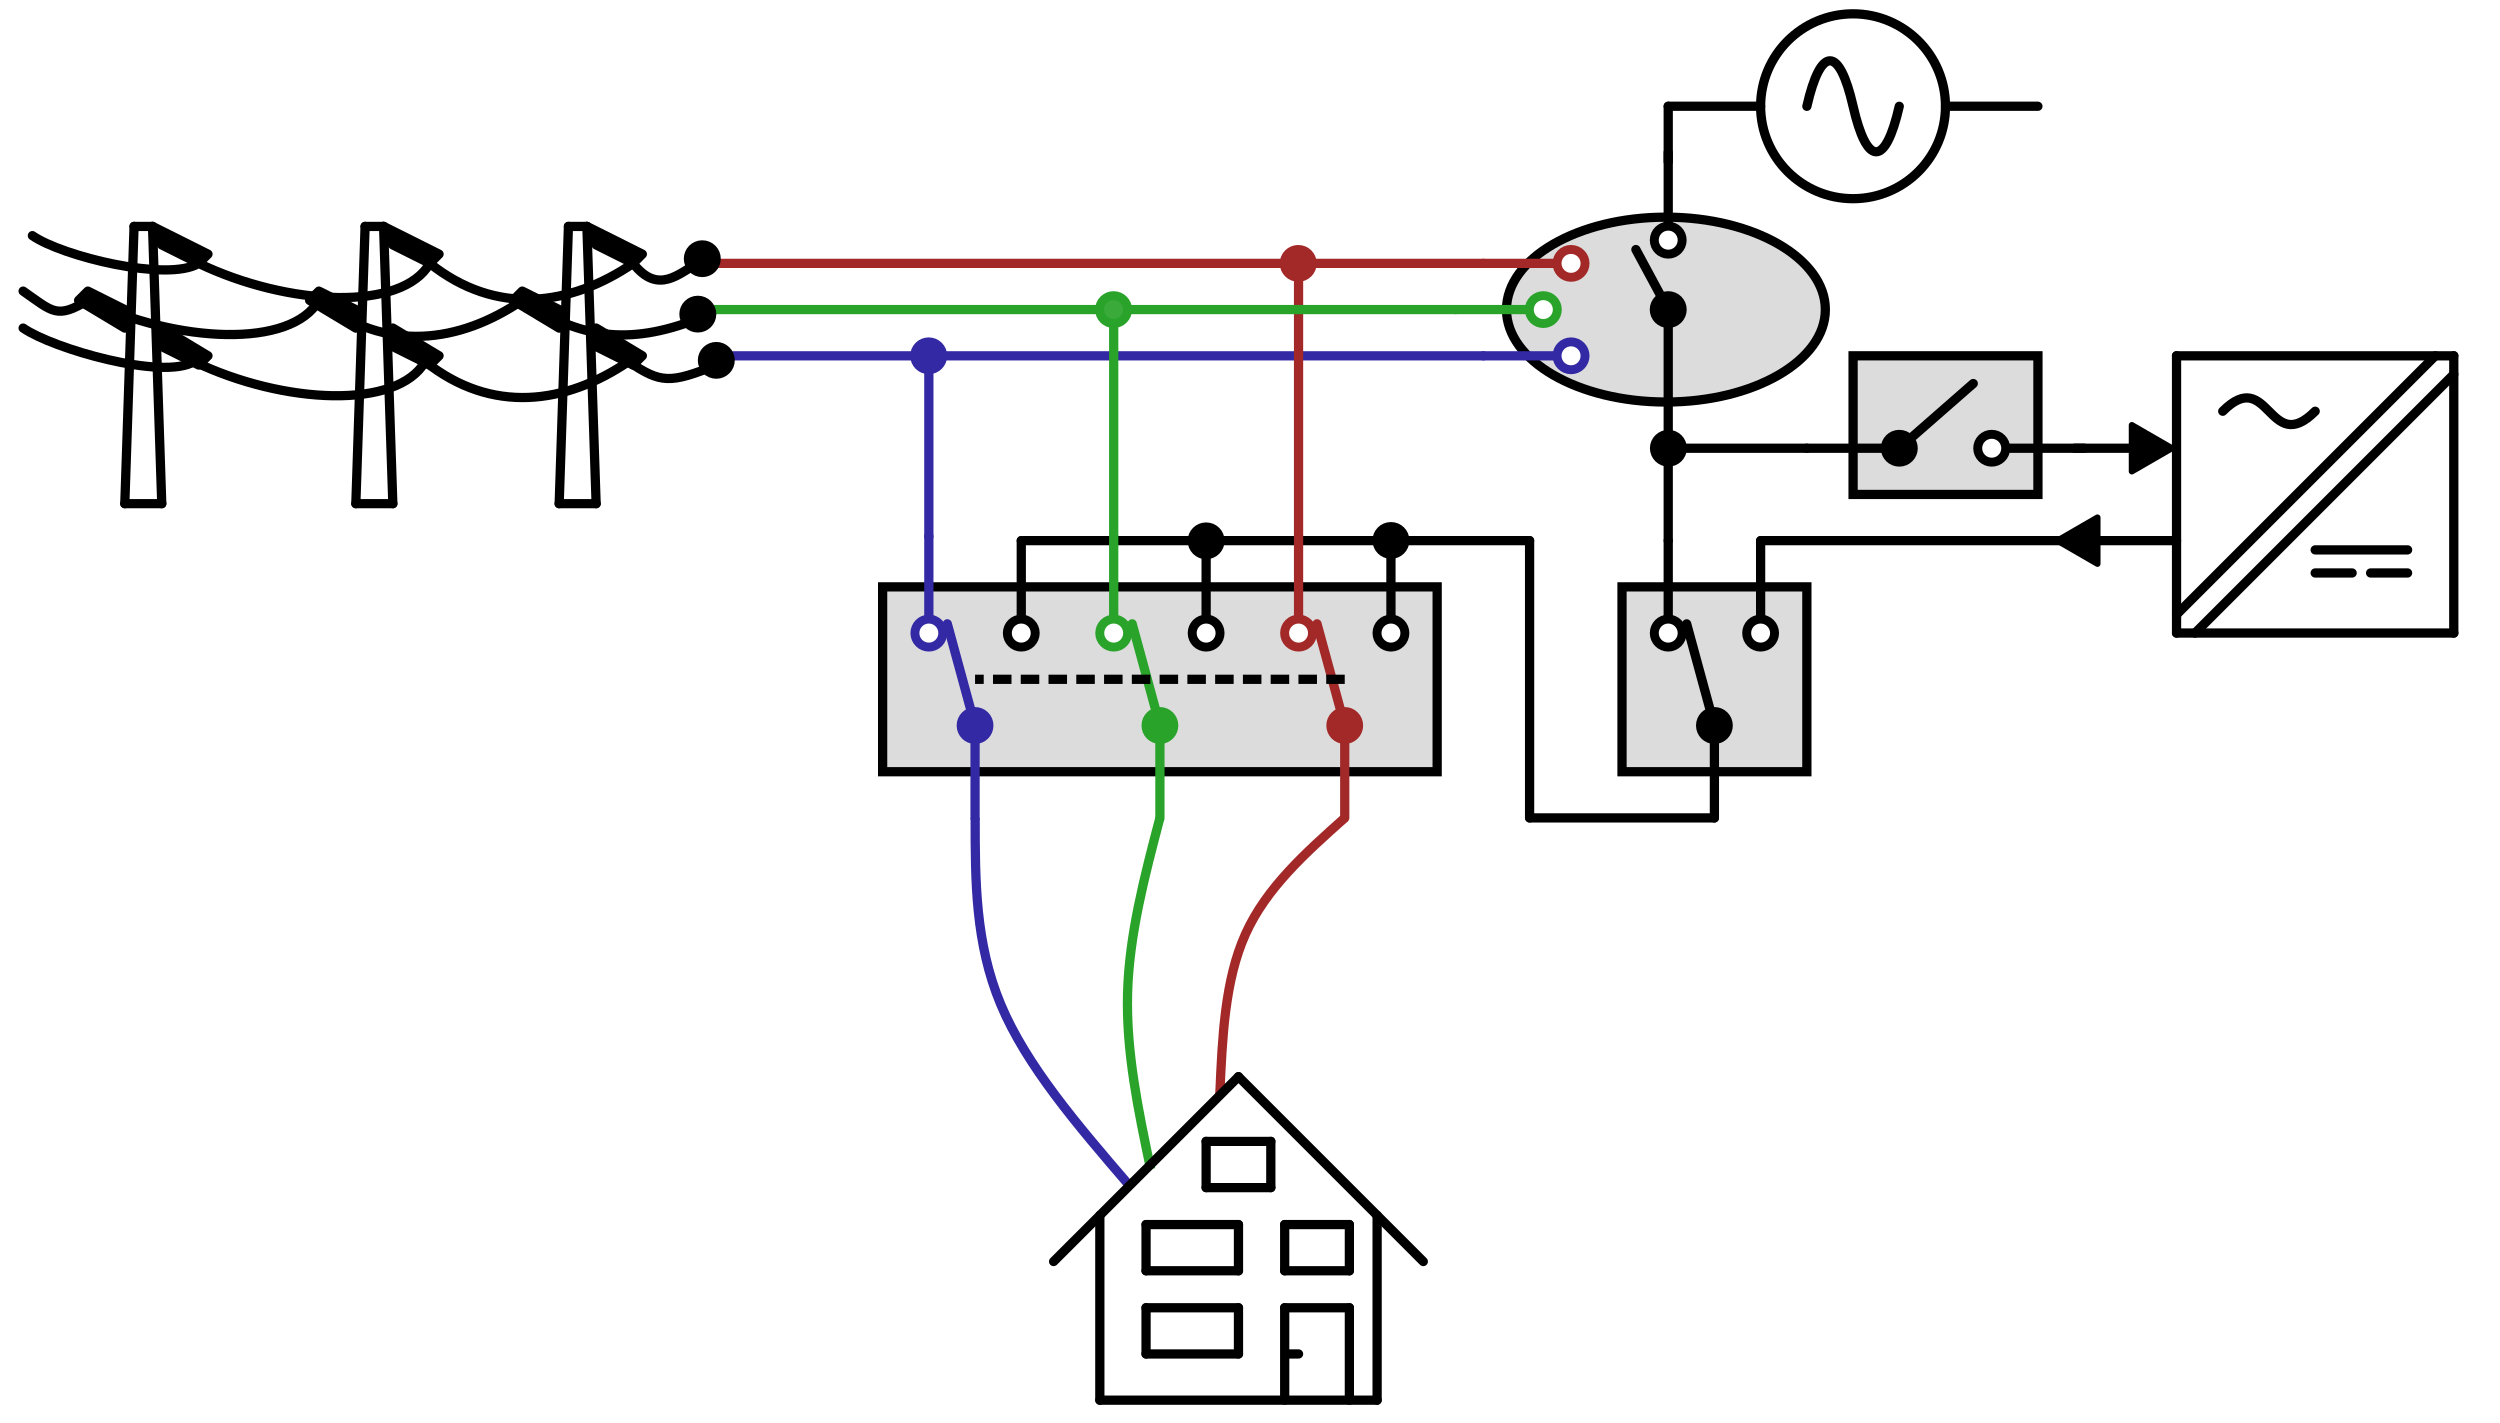 <?xml version="1.0" encoding="UTF-8" standalone="no"?>
<!-- Created with Inkscape (http://www.inkscape.org/) -->

<svg
   width="71.57mm"
   height="40.746mm"
   viewBox="0 0 71.57 40.746"
   version="1.1"
   id="svg14316"
   inkscape:version="1.2.2 (b0a8486541, 2022-12-01)"
   sodipodi:docname="reserve-power1.svg"
   inkscape:export-filename="../2023-05/reserve-power.png"
   inkscape:export-xdpi="192"
   inkscape:export-ydpi="192"
   xmlns:inkscape="http://www.inkscape.org/namespaces/inkscape"
   xmlns:sodipodi="http://sodipodi.sourceforge.net/DTD/sodipodi-0.dtd"
   xmlns="http://www.w3.org/2000/svg"
   xmlns:svg="http://www.w3.org/2000/svg"
   xmlns:rdf="http://www.w3.org/1999/02/22-rdf-syntax-ns#"
   xmlns:cc="http://creativecommons.org/ns#"
   xmlns:dc="http://purl.org/dc/elements/1.1/">
  <title
     id="title33380">Reserve power switching</title>
  <sodipodi:namedview
     id="namedview14318"
     pagecolor="#ffffff"
     bordercolor="#000000"
     borderopacity="0.25"
     inkscape:showpageshadow="2"
     inkscape:pageopacity="0.0"
     inkscape:pagecheckerboard="0"
     inkscape:deskcolor="#d1d1d1"
     inkscape:document-units="mm"
     showgrid="true"
     inkscape:zoom="4.5692566"
     inkscape:cx="74.1915"
     inkscape:cy="65.765622"
     inkscape:window-width="1920"
     inkscape:window-height="1034"
     inkscape:window-x="0"
     inkscape:window-y="0"
     inkscape:window-maximized="1"
     inkscape:current-layer="layer1">
    <inkscape:grid
       type="xygrid"
       id="grid14361"
       snapvisiblegridlinesonly="true"
       originx="-1.19"
       originy="-65.22" />
  </sodipodi:namedview>
  <defs
     id="defs14313">
    <linearGradient
       id="linearGradient49858"
       inkscape:swatch="solid">
      <stop
         style="stop-color:#000000;stop-opacity:1;"
         offset="0"
         id="stop49856" />
    </linearGradient>
    <marker
       style="overflow:visible"
       id="TriangleStart"
       refX="0"
       refY="0"
       orient="auto-start-reverse"
       inkscape:stockid="TriangleStart"
       markerWidth="5.324"
       markerHeight="6.155"
       viewBox="0 0 5.324 6.155"
       inkscape:isstock="true"
       inkscape:collect="always"
       preserveAspectRatio="xMidYMid">
      <path
         transform="scale(0.5)"
         style="fill:context-stroke;fill-rule:evenodd;stroke:context-stroke;stroke-width:1pt"
         d="M 5.77,0 -2.88,5 V -5 Z"
         id="path135" />
    </marker>
    <inkscape:path-effect
       effect="bspline"
       id="path-effect23309"
       is_visible="true"
       lpeversion="1"
       weight="33.333"
       steps="2"
       helper_size="0"
       apply_no_weight="true"
       apply_with_weight="true"
       only_selected="false" />
    <inkscape:path-effect
       effect="bspline"
       id="path-effect23305"
       is_visible="true"
       lpeversion="1"
       weight="33.333"
       steps="2"
       helper_size="0"
       apply_no_weight="true"
       apply_with_weight="true"
       only_selected="false" />
    <inkscape:path-effect
       effect="bspline"
       id="path-effect23301"
       is_visible="true"
       lpeversion="1"
       weight="33.333"
       steps="2"
       helper_size="0"
       apply_no_weight="true"
       apply_with_weight="true"
       only_selected="false" />
  </defs>
  <g
     inkscape:label="Шар 1"
     inkscape:groupmode="layer"
     id="layer1"
     transform="translate(-1.19,-65.22)">
    <rect
       style="fill:#ffffff;fill-opacity:1;stroke:none;stroke-width:0.265;stroke-dasharray:none;stroke-dashoffset:0"
       id="rect35576"
       width="71.305"
       height="41.01"
       x="1.323"
       y="64.823" />
    <g
       id="g10759"
       transform="translate(-380.206,99.483)">
      <path
         style="fill:none;stroke:#000000;stroke-width:0.265px;stroke-linecap:round;stroke-linejoin:round;stroke-opacity:1"
         d="m 382.058,-25.929 c 0.848,0.59 0.96,0.806 1.852,0.265 2.57,1.232 5.824,1.376 6.615,0 1.908,1.522 4.034,1.216 5.821,0 1.607,1.06 3,1.319 5.027,0.529 v 0"
         id="path10688"
         sodipodi:nodetypes="cccccc" />
      <path
         inkscape:connector-curvature="0"
         id="path5718-07"
         d="m 384.969,-19.844 0.265,-7.938"
         style="fill:none;stroke:#000000;stroke-width:0.265;stroke-linecap:round;stroke-linejoin:round;stroke-miterlimit:4;stroke-dasharray:none;stroke-opacity:1"
         sodipodi:nodetypes="cc" />
      <path
         inkscape:connector-curvature="0"
         id="path5718-07-8"
         d="m 386.027,-19.844 -0.265,-7.938"
         style="fill:none;stroke:#000000;stroke-width:0.265;stroke-linecap:round;stroke-linejoin:round;stroke-miterlimit:4;stroke-dasharray:none;stroke-opacity:1"
         sodipodi:nodetypes="cc" />
      <path
         inkscape:connector-curvature="0"
         id="path5718-07-6"
         d="m 385.762,-27.781 h -0.529"
         style="fill:none;stroke:#000000;stroke-width:0.265;stroke-linecap:round;stroke-linejoin:round;stroke-miterlimit:4;stroke-dasharray:none;stroke-opacity:1"
         sodipodi:nodetypes="cc" />
      <path
         inkscape:connector-curvature="0"
         id="path5718-07-6-8"
         d="m 386.027,-19.844 h -1.058"
         style="fill:none;stroke:#000000;stroke-width:0.265;stroke-linecap:round;stroke-linejoin:round;stroke-miterlimit:4;stroke-dasharray:none;stroke-opacity:1"
         sodipodi:nodetypes="cc" />
      <path
         style="fill:#000000;stroke:#000000;stroke-width:0.265px;stroke-linecap:round;stroke-linejoin:round;stroke-opacity:1"
         d="m 386.027,-24.342 1.058,0.529 0.265,-0.265 -1.323,-0.794 z"
         id="path10600"
         sodipodi:nodetypes="ccccc" />
      <path
         style="fill:#000000;stroke:#000000;stroke-width:0.265px;stroke-linecap:round;stroke-linejoin:round;stroke-opacity:1"
         d="m 384.969,-25.4 -1.058,-0.529 -0.265,0.265 1.323,0.794 z"
         id="path10600-8"
         sodipodi:nodetypes="ccccc" />
      <path
         style="fill:#000000;stroke:#000000;stroke-width:0.265px;stroke-linecap:round;stroke-linejoin:round;stroke-opacity:1"
         d="m 386.027,-27.252 1.058,0.529 0.265,-0.265 -1.587,-0.794 z"
         id="path10600-9"
         sodipodi:nodetypes="ccccc" />
      <path
         inkscape:connector-curvature="0"
         id="path5718-07-66"
         d="m 391.583,-19.844 0.265,-7.938"
         style="fill:none;stroke:#000000;stroke-width:0.265;stroke-linecap:round;stroke-linejoin:round;stroke-miterlimit:4;stroke-dasharray:none;stroke-opacity:1"
         sodipodi:nodetypes="cc" />
      <path
         inkscape:connector-curvature="0"
         id="path5718-07-8-4"
         d="m 392.642,-19.844 -0.265,-7.938"
         style="fill:none;stroke:#000000;stroke-width:0.265;stroke-linecap:round;stroke-linejoin:round;stroke-miterlimit:4;stroke-dasharray:none;stroke-opacity:1"
         sodipodi:nodetypes="cc" />
      <path
         inkscape:connector-curvature="0"
         id="path5718-07-6-9"
         d="m 392.377,-27.781 h -0.529"
         style="fill:none;stroke:#000000;stroke-width:0.265;stroke-linecap:round;stroke-linejoin:round;stroke-miterlimit:4;stroke-dasharray:none;stroke-opacity:1"
         sodipodi:nodetypes="cc" />
      <path
         inkscape:connector-curvature="0"
         id="path5718-07-6-8-5"
         d="m 392.642,-19.844 h -1.058"
         style="fill:none;stroke:#000000;stroke-width:0.265;stroke-linecap:round;stroke-linejoin:round;stroke-miterlimit:4;stroke-dasharray:none;stroke-opacity:1"
         sodipodi:nodetypes="cc" />
      <path
         style="fill:#000000;stroke:#000000;stroke-width:0.265px;stroke-linecap:round;stroke-linejoin:round;stroke-opacity:1"
         d="m 392.642,-24.342 1.058,0.529 0.265,-0.265 -1.323,-0.794 z"
         id="path10600-0"
         sodipodi:nodetypes="ccccc" />
      <path
         style="fill:#000000;stroke:#000000;stroke-width:0.265px;stroke-linecap:round;stroke-linejoin:round;stroke-opacity:1"
         d="m 391.583,-25.4 -1.058,-0.529 -0.265,0.265 1.323,0.794 z"
         id="path10600-8-4"
         sodipodi:nodetypes="ccccc" />
      <path
         style="fill:#000000;stroke:#000000;stroke-width:0.265px;stroke-linecap:round;stroke-linejoin:round;stroke-opacity:1"
         d="m 392.642,-27.252 1.058,0.529 0.265,-0.265 -1.587,-0.794 z"
         id="path10600-9-8"
         sodipodi:nodetypes="ccccc" />
      <path
         inkscape:connector-curvature="0"
         id="path5718-07-1"
         d="m 397.404,-19.844 0.265,-7.938"
         style="fill:none;stroke:#000000;stroke-width:0.265;stroke-linecap:round;stroke-linejoin:round;stroke-miterlimit:4;stroke-dasharray:none;stroke-opacity:1"
         sodipodi:nodetypes="cc" />
      <path
         inkscape:connector-curvature="0"
         id="path5718-07-8-7"
         d="m 398.462,-19.844 -0.265,-7.938"
         style="fill:none;stroke:#000000;stroke-width:0.265;stroke-linecap:round;stroke-linejoin:round;stroke-miterlimit:4;stroke-dasharray:none;stroke-opacity:1"
         sodipodi:nodetypes="cc" />
      <path
         inkscape:connector-curvature="0"
         id="path5718-07-6-2"
         d="m 398.198,-27.781 h -0.529"
         style="fill:none;stroke:#000000;stroke-width:0.265;stroke-linecap:round;stroke-linejoin:round;stroke-miterlimit:4;stroke-dasharray:none;stroke-opacity:1"
         sodipodi:nodetypes="cc" />
      <path
         inkscape:connector-curvature="0"
         id="path5718-07-6-8-7"
         d="m 398.462,-19.844 h -1.058"
         style="fill:none;stroke:#000000;stroke-width:0.265;stroke-linecap:round;stroke-linejoin:round;stroke-miterlimit:4;stroke-dasharray:none;stroke-opacity:1"
         sodipodi:nodetypes="cc" />
      <path
         style="fill:#000000;stroke:#000000;stroke-width:0.265px;stroke-linecap:round;stroke-linejoin:round;stroke-opacity:1"
         d="m 398.462,-24.342 1.058,0.529 0.265,-0.265 -1.323,-0.794 z"
         id="path10600-2"
         sodipodi:nodetypes="ccccc" />
      <path
         style="fill:#000000;stroke:#000000;stroke-width:0.265px;stroke-linecap:round;stroke-linejoin:round;stroke-opacity:1"
         d="m 397.404,-25.4 -1.058,-0.529 -0.265,0.265 1.323,0.794 z"
         id="path10600-8-2"
         sodipodi:nodetypes="ccccc" />
      <path
         style="fill:#000000;stroke:#000000;stroke-width:0.265px;stroke-linecap:round;stroke-linejoin:round;stroke-opacity:1"
         d="m 398.462,-27.252 1.058,0.529 0.265,-0.265 -1.587,-0.794 z"
         id="path10600-9-6"
         sodipodi:nodetypes="ccccc" />
      <path
         style="fill:none;stroke:#000000;stroke-width:0.265px;stroke-linecap:round;stroke-linejoin:round;stroke-opacity:1"
         d="m 382.058,-24.871 c 0.848,0.59 4.002,1.501 4.895,0.959 2.57,1.232 5.824,1.376 6.615,0 1.908,1.522 4.034,1.216 5.821,0 0.926,0.629 1.191,0.629 2.514,0.1"
         id="path10688-1"
         sodipodi:nodetypes="ccccc" />
      <path
         style="fill:none;stroke:#000000;stroke-width:0.265px;stroke-linecap:round;stroke-linejoin:round;stroke-opacity:1"
         d="m 382.323,-27.517 c 0.848,0.59 3.87,1.336 4.762,0.794 2.57,1.232 5.824,1.376 6.615,0 1.908,1.522 4.034,1.216 5.821,0"
         id="path10688-0"
         sodipodi:nodetypes="cccc" />
      <path
         style="fill:none;stroke:#000000;stroke-width:0.265px;stroke-linecap:round;stroke-linejoin:miter;stroke-opacity:1"
         d="m 399.521,-26.723 c 0.725,0.929 1.323,0.265 1.852,0 l 1e-5,10e-7"
         id="path10711"
         sodipodi:nodetypes="ccc" />
    </g>
    <path
       style="fill:none;stroke:#000000;stroke-width:0.265;stroke-linecap:round;stroke-linejoin:round;stroke-miterlimit:4;stroke-dasharray:none;stroke-opacity:1"
       d="m 48.948,69.85 v -1.587"
       id="path5718-1-8-5-27-2"
       inkscape:connector-curvature="0"
       sodipodi:nodetypes="cc" />
    <path
       style="fill:none;stroke:#3329a4;stroke-width:0.265;stroke-linecap:round;stroke-linejoin:round;stroke-miterlimit:4;stroke-dasharray:none;stroke-opacity:1"
       d="M 27.92,75.406 H 43.656"
       id="path5718-1-8-5-27-2-45"
       inkscape:connector-curvature="0"
       sodipodi:nodetypes="cc" />
    <path
       style="fill:none;stroke:#3329a4;stroke-width:0.265;stroke-linecap:round;stroke-linejoin:round;stroke-miterlimit:4;stroke-dasharray:none;stroke-opacity:1"
       d="m 21.96,75.406 h 5.821"
       id="path5718-1-8-5-27-2-19"
       inkscape:connector-curvature="0"
       sodipodi:nodetypes="cc" />
    <path
       style="fill:none;stroke:#29a329;stroke-width:0.265;stroke-linecap:round;stroke-linejoin:round;stroke-miterlimit:4;stroke-dasharray:none;stroke-opacity:1"
       d="M 33.073,80.698 V 74.083"
       id="path5718-1-8-5-27-2-1"
       inkscape:connector-curvature="0"
       sodipodi:nodetypes="cc" />
    <path
       style="fill:#008080;stroke:#a32929;stroke-width:0.265;stroke-linecap:round;stroke-linejoin:round;stroke-miterlimit:4;stroke-dasharray:none;stroke-opacity:1;fill-opacity:1"
       d="M 21.17,72.76 H 38.365"
       id="path5718-1-8-5-27-2-8"
       inkscape:connector-curvature="0"
       sodipodi:nodetypes="cc" />
    <path
       style="fill:none;stroke:#a32929;stroke-width:0.265;stroke-linecap:round;stroke-linejoin:round;stroke-miterlimit:4;stroke-dasharray:none;stroke-opacity:1"
       d="M 38.365,80.698 V 72.76"
       id="path5718-1-8-5-27-2-9"
       inkscape:connector-curvature="0"
       sodipodi:nodetypes="cc" />
    <ellipse
       style="fill:#a32929;fill-opacity:1;stroke:#a32929;stroke-width:0.256;stroke-linecap:round;stroke-linejoin:round;stroke-miterlimit:4;stroke-dasharray:none;stroke-dashoffset:0;stroke-opacity:1;paint-order:normal"
       id="path5953-3-7-35-7-7-65"
       cx="-38.356"
       cy="-72.76"
       rx="0.401"
       ry="0.399"
       transform="scale(-1)" />
    <ellipse
       style="fill:#000000;fill-opacity:1;stroke:#000000;stroke-width:0.256;stroke-linecap:round;stroke-linejoin:round;stroke-miterlimit:4;stroke-dasharray:none;stroke-dashoffset:0;stroke-opacity:1;paint-order:normal"
       id="path5953-3-7-35-7-7-3"
       cx="-21.295"
       cy="-72.626"
       rx="0.401"
       ry="0.399"
       transform="scale(-1)" />
    <path
       style="fill:none;stroke:#29a329;stroke-width:0.265;stroke-linecap:round;stroke-linejoin:round;stroke-miterlimit:4;stroke-dasharray:none;stroke-opacity:1"
       d="M 21.167,74.083 H 33.073"
       id="path5718-1-8-5-27-2-6"
       inkscape:connector-curvature="0"
       sodipodi:nodetypes="cc" />
    <ellipse
       style="fill:#000000;fill-opacity:1;stroke:#000000;stroke-width:0.256;stroke-linecap:round;stroke-linejoin:round;stroke-miterlimit:4;stroke-dasharray:none;stroke-dashoffset:0;stroke-opacity:1;paint-order:normal"
       id="path5953-3-7-35-7-7-2"
       cx="-21.167"
       cy="-74.213"
       rx="0.401"
       ry="0.399"
       transform="scale(-1)" />
    <path
       style="fill:none;stroke:#3329a4;stroke-width:0.265;stroke-linecap:round;stroke-linejoin:round;stroke-miterlimit:4;stroke-dasharray:none;stroke-opacity:1"
       d="M 27.781,80.584 V 75.406"
       id="path5718-1-8-5-27-2-93"
       inkscape:connector-curvature="0"
       sodipodi:nodetypes="cc" />
    <ellipse
       style="fill:#000000;fill-opacity:1;stroke:#000000;stroke-width:0.256;stroke-linecap:round;stroke-linejoin:round;stroke-miterlimit:4;stroke-dasharray:none;stroke-dashoffset:0;stroke-opacity:1;paint-order:normal"
       id="path5953-3-7-35-7-7-4"
       cx="-21.696"
       cy="-75.536"
       rx="0.401"
       ry="0.399"
       transform="scale(-1)" />
    <path
       style="fill:none;stroke:#000000;stroke-width:0.265;stroke-linecap:round;stroke-linejoin:round;stroke-miterlimit:4;stroke-dasharray:none;stroke-opacity:1"
       d="M 30.427,80.698 H 44.979"
       id="path5718-1-8-5-27-2-2"
       inkscape:connector-curvature="0"
       sodipodi:nodetypes="cc" />
    <ellipse
       style="fill:#000000;fill-opacity:1;stroke:#000000;stroke-width:0.256;stroke-linecap:round;stroke-linejoin:round;stroke-miterlimit:4;stroke-dasharray:none;stroke-dashoffset:0;stroke-opacity:1;paint-order:normal"
       id="path5953-3-7-35-7-7-0"
       cx="-35.719"
       cy="-80.703"
       rx="0.401"
       ry="0.399"
       transform="scale(-1)" />
    <ellipse
       style="fill:#000000;fill-opacity:1;stroke:#000000;stroke-width:0.256;stroke-linecap:round;stroke-linejoin:round;stroke-miterlimit:4;stroke-dasharray:none;stroke-dashoffset:0;stroke-opacity:1;paint-order:normal"
       id="path5953-3-7-35-7-7-6"
       cx="-41.01"
       cy="-80.692"
       rx="0.401"
       ry="0.399"
       transform="scale(-1)" />
    <path
       style="fill:none;stroke:#000000;stroke-width:0.265;stroke-linecap:round;stroke-linejoin:round;stroke-miterlimit:4;stroke-dasharray:none;stroke-opacity:1"
       d="M 44.979,88.635 V 80.698"
       id="path5718-1-8-5-27-2-15"
       inkscape:connector-curvature="0"
       sodipodi:nodetypes="cc" />
    <path
       style="fill:none;stroke:#000000;stroke-width:0.265;stroke-linecap:round;stroke-linejoin:round;stroke-miterlimit:4;stroke-dasharray:none;stroke-opacity:1"
       d="m 44.982,88.635 h 5.285"
       id="path5718-1-8-5-27-2-5"
       inkscape:connector-curvature="0"
       sodipodi:nodetypes="cc" />
    <path
       style="fill:none;stroke:#000000;stroke-width:0.265;stroke-linecap:round;stroke-linejoin:round;stroke-miterlimit:4;stroke-dasharray:none;stroke-opacity:1"
       d="m 48.948,80.698 v -3.969"
       id="path5718-1-8-5-27-2-4"
       inkscape:connector-curvature="0"
       sodipodi:nodetypes="cc" />
    <path
       style="fill:#a32929;stroke:#a32929;stroke-width:0.265;stroke-linecap:round;stroke-linejoin:round;stroke-miterlimit:4;stroke-dasharray:none;stroke-opacity:1;fill-opacity:1"
       d="m 38.365,72.76 h 5.292"
       id="path5718-1-8-5-27-2-7"
       inkscape:connector-curvature="0"
       sodipodi:nodetypes="cc" />
    <path
       style="fill:none;stroke:#29a329;stroke-width:0.265;stroke-linecap:round;stroke-linejoin:round;stroke-miterlimit:4;stroke-dasharray:none;stroke-opacity:1"
       d="M 33.073,74.083 H 42.862"
       id="path5718-1-8-5-27-2-69"
       inkscape:connector-curvature="0"
       sodipodi:nodetypes="cc" />
    <ellipse
       style="fill:#3aaa3a;fill-opacity:1;stroke:#29a329;stroke-width:0.256;stroke-linecap:round;stroke-linejoin:round;stroke-miterlimit:4;stroke-dasharray:none;stroke-dashoffset:0;stroke-opacity:1;paint-order:normal"
       id="path5953-3-7-35-7-7-37"
       cx="-33.07"
       cy="-74.083"
       rx="0.401"
       ry="0.399"
       transform="scale(-1)" />
    <ellipse
       style="fill:#3329a4;fill-opacity:1;stroke:#3329a4;stroke-width:0.256;stroke-linecap:round;stroke-linejoin:round;stroke-miterlimit:4;stroke-dasharray:none;stroke-dashoffset:0;stroke-opacity:1;paint-order:normal"
       id="path5953-3-7-35-7-7-25"
       cx="-27.777"
       cy="-75.406"
       rx="0.401"
       ry="0.399"
       transform="scale(-1)" />
    <path
       style="fill:none;stroke:#3329a4;stroke-width:0.265;stroke-dasharray:none;stroke-dashoffset:0;stroke-opacity:1"
       d="m 29.107,88.634 c 0,1.795 0,3.59 0.732,5.34 0.732,1.75 2.197,3.455 3.661,5.159"
       id="path23299"
       inkscape:path-effect="#path-effect23301"
       inkscape:original-d="m 29.1065,88.63418 c 2.75e-4,1.794965 2.75e-4,3.589658 0,5.384084 1.464662,1.705264 2.928991,3.410189 4.393074,5.114879" />
    <path
       style="fill:none;stroke:#29a329;stroke-width:0.265;stroke-dasharray:none;stroke-dashoffset:0;stroke-opacity:1"
       d="m 34.396,88.635 c -0.441,1.676 -0.882,3.352 -0.926,5.027 -0.044,1.676 0.309,3.351 0.661,5.027"
       id="path23303"
       inkscape:path-effect="#path-effect23305"
       inkscape:original-d="m 34.395833,88.635416 c -0.440709,1.675958 -0.881679,3.351654 -1.322917,5.027083 0.35305,1.675992 0.705821,3.351654 1.058334,5.027083" />
    <path
       style="fill:none;stroke:#a32929;stroke-width:0.265;stroke-dasharray:none;stroke-dashoffset:0;stroke-opacity:1"
       d="m 39.688,88.635 c -1.122,1 -2.245,2.001 -2.841,3.323 -0.596,1.322 -0.666,2.965 -0.737,4.609"
       id="path23307"
       inkscape:path-effect="#path-effect23309"
       inkscape:original-d="m 39.688114,88.635395 c -1.122268,1.000546 -2.244748,2.000877 -3.367436,3.000996 -0.06995,1.64365 -0.1401,3.287018 -0.210465,4.930207" />
    <g
       id="g24094">
      <g
         id="g11181-1"
         transform="rotate(90,62.775,70.183)">
        <path
           sodipodi:nodetypes="cc"
           inkscape:connector-curvature="0"
           id="path6382-6-2"
           d="m 60.854,81.365 v 2.646"
           style="fill:none;stroke:#000000;stroke-width:0.265px;stroke-linecap:round;stroke-linejoin:miter;stroke-opacity:1" />
        <circle
           r="2.646"
           cy="78.719"
           cx="60.854"
           id="path6384-7-9-7"
           style="opacity:1;fill:none;fill-opacity:1;stroke:#000000;stroke-width:0.265;stroke-linecap:round;stroke-linejoin:round;stroke-miterlimit:4;stroke-dasharray:none;stroke-dashoffset:0;stroke-opacity:1;paint-order:normal" />
        <path
           sodipodi:nodetypes="cc"
           inkscape:connector-curvature="0"
           id="path6382-6-5-0"
           d="m 60.854,73.427 v 2.646"
           style="fill:none;stroke:#000000;stroke-width:0.265px;stroke-linecap:round;stroke-linejoin:miter;stroke-opacity:1" />
      </g>
      <path
         style="fill:none;stroke:#000000;stroke-width:0.265;stroke-linecap:round;stroke-linejoin:miter;stroke-miterlimit:4;stroke-dasharray:none;stroke-opacity:1"
         d="m 55.562,68.263 c -0.397,1.736 -0.926,1.736 -1.322,-3.1e-4 -0.396,-1.736 -0.926,-1.736 -1.323,3.1e-4"
         id="path6584-7-6-9"
         inkscape:connector-curvature="0"
         sodipodi:nodetypes="csc" />
    </g>
    <path
       style="fill:none;stroke:#000000;stroke-width:0.265;stroke-linecap:round;stroke-linejoin:round;stroke-miterlimit:4;stroke-dasharray:none;stroke-opacity:1;marker-end:url(#TriangleStart)"
       d="m 60.583,78.052 h 2.019"
       id="path5718-1-8-5-27-2-86"
       inkscape:connector-curvature="0"
       sodipodi:nodetypes="cc" />
    <path
       style="fill:none;stroke:#000000;stroke-width:0.265;stroke-linecap:round;stroke-linejoin:round;stroke-miterlimit:4;stroke-dasharray:none;stroke-opacity:1;marker-end:url(#TriangleStart)"
       d="M 63.5,80.698 H 60.854"
       id="path5718-1-8-5-27-2-88"
       inkscape:connector-curvature="0"
       sodipodi:nodetypes="cc" />
    <path
       style="fill:none;stroke:#000000;stroke-width:0.265;stroke-linecap:round;stroke-linejoin:round;stroke-miterlimit:4;stroke-dasharray:none;stroke-opacity:1"
       d="m 48.948,78.052 h 3.969"
       id="path5718-1-8-5-27-2-44"
       inkscape:connector-curvature="0"
       sodipodi:nodetypes="cc" />
    <ellipse
       style="fill:#000000;fill-opacity:1;stroke:#000000;stroke-width:0.256;stroke-linecap:round;stroke-linejoin:round;stroke-miterlimit:4;stroke-dasharray:none;stroke-dashoffset:0;stroke-opacity:1;paint-order:normal"
       id="path5953-3-7-35-7-7-30"
       cx="-48.953"
       cy="-78.052"
       rx="0.401"
       ry="0.399"
       transform="scale(-1)" />
    <path
       style="fill:none;stroke:#000000;stroke-width:0.265;stroke-linecap:round;stroke-linejoin:round;stroke-miterlimit:4;stroke-dasharray:none;stroke-opacity:1"
       d="m 51.594,80.698 h 9.218"
       id="path5718-1-8-5-27-2-44-7"
       inkscape:connector-curvature="0"
       sodipodi:nodetypes="cc" />
    <g
       id="g7228"
       transform="translate(-48.948,87.312)">
      <path
         style="fill:none;stroke:#000000;stroke-width:0.265px;stroke-linecap:round;stroke-linejoin:miter;stroke-opacity:1"
         d="m 112.448,-3.969 h 7.938"
         id="path5633-3-8"
         inkscape:connector-curvature="0" />
      <path
         style="fill:none;stroke:#000000;stroke-width:0.265px;stroke-linecap:round;stroke-linejoin:miter;stroke-opacity:1"
         d="m 120.385,-11.906 h -7.938"
         id="path5635-6-7"
         inkscape:connector-curvature="0" />
      <path
         style="fill:none;stroke:#000000;stroke-width:0.265px;stroke-linecap:round;stroke-linejoin:miter;stroke-opacity:1"
         d="m 120.385,-3.969 v -7.938"
         id="path5637-7-3"
         inkscape:connector-curvature="0" />
      <path
         style="fill:none;stroke:#000000;stroke-width:0.265px;stroke-linecap:round;stroke-linejoin:miter;stroke-opacity:1"
         d="m 112.448,-3.969 v -7.938"
         id="path5639-5-1"
         inkscape:connector-curvature="0" />
      <path
         style="fill:none;stroke:#000000;stroke-width:0.265;stroke-linecap:round;stroke-linejoin:round;stroke-miterlimit:4;stroke-dasharray:none;stroke-opacity:1"
         d="m 116.417,-6.35 h 2.646"
         id="path5718-8-1-0"
         inkscape:connector-curvature="0"
         sodipodi:nodetypes="cc" />
      <path
         style="fill:none;stroke:#000000;stroke-width:0.265;stroke-linecap:round;stroke-linejoin:round;stroke-miterlimit:4;stroke-dasharray:none;stroke-opacity:1"
         d="M 116.417,-5.689 H 117.475"
         id="path5718-8-0-0-5"
         inkscape:connector-curvature="0"
         sodipodi:nodetypes="cc" />
      <path
         style="fill:none;stroke:#000000;stroke-width:0.265;stroke-linecap:round;stroke-linejoin:round;stroke-miterlimit:4;stroke-dasharray:none;stroke-opacity:1"
         d="m 118.004,-5.689 h 1.058"
         id="path5718-8-0-4-4-0"
         inkscape:connector-curvature="0"
         sodipodi:nodetypes="cc" />
      <path
         style="fill:none;stroke:#000000;stroke-width:0.265;stroke-linecap:round;stroke-linejoin:round;stroke-miterlimit:4;stroke-dasharray:none;stroke-opacity:1"
         d="m 113.771,-10.319 c 1.323,-1.323 1.323,1.323 2.646,0"
         id="path5718-8-5-3"
         inkscape:connector-curvature="0"
         sodipodi:nodetypes="cc" />
      <path
         style="fill:none;stroke:#000000;stroke-width:0.265px;stroke-linecap:round;stroke-linejoin:miter;stroke-opacity:1"
         d="m 112.448,-4.498 7.408,-7.408"
         id="path5641-01-4"
         inkscape:connector-curvature="0"
         sodipodi:nodetypes="cc" />
      <path
         style="fill:none;stroke:#000000;stroke-width:0.265px;stroke-linecap:round;stroke-linejoin:miter;stroke-opacity:1"
         d="m 112.977,-3.969 7.408,-7.408"
         id="path5641-01-8"
         inkscape:connector-curvature="0"
         sodipodi:nodetypes="cc" />
    </g>
    <rect
       style="fill:#bababa;fill-opacity:0.5;stroke:#000000;stroke-width:0.265;stroke-dasharray:none;stroke-dashoffset:0"
       id="rect27580"
       width="15.875"
       height="5.292"
       x="26.458"
       y="82.021" />
    <rect
       style="fill:#bababa;fill-opacity:0.5;stroke:#000000;stroke-width:0.265;stroke-dasharray:none;stroke-dashoffset:0"
       id="rect29610"
       width="5.292"
       height="5.292"
       x="47.625"
       y="82.021" />
    <rect
       style="fill:#bababa;fill-opacity:0.5;stroke:#000000;stroke-width:0.265;stroke-dasharray:none;stroke-dashoffset:0"
       id="rect29612"
       width="5.292"
       height="3.969"
       x="54.24"
       y="75.406" />
    <ellipse
       style="fill:#bababa;fill-opacity:0.5;stroke:#000000;stroke-width:0.265;stroke-dasharray:none;stroke-dashoffset:0"
       id="path29666"
       cx="48.882"
       cy="74.083"
       rx="4.564"
       ry="2.646" />
    <path
       style="fill:none;stroke:#000000;stroke-width:0.265;stroke-linecap:round;stroke-linejoin:round;stroke-miterlimit:4;stroke-dasharray:none;stroke-opacity:1"
       d="M 48.948,76.729 V 74.083"
       id="path5718-1-67-61"
       inkscape:connector-curvature="0"
       sodipodi:nodetypes="cc" />
    <path
       style="fill:none;stroke:#29a329;stroke-width:0.265;stroke-linecap:round;stroke-linejoin:round;stroke-miterlimit:4;stroke-dasharray:none;stroke-opacity:1"
       d="M 45.508,74.083 H 42.863"
       id="path5718-1-8-5-8"
       inkscape:connector-curvature="0"
       sodipodi:nodetypes="cc" />
    <ellipse
       style="fill:#000000;fill-opacity:1;stroke:#000000;stroke-width:0.256;stroke-linecap:round;stroke-linejoin:round;stroke-miterlimit:4;stroke-dasharray:none;stroke-dashoffset:0;stroke-opacity:1;paint-order:normal"
       id="path5953-3-7-35-7"
       cx="-48.948"
       cy="-74.083"
       rx="0.401"
       ry="0.399"
       transform="scale(-1)" />
    <ellipse
       style="fill:#ffffff;fill-opacity:1;stroke:#29a329;stroke-width:0.256;stroke-linecap:round;stroke-linejoin:round;stroke-miterlimit:4;stroke-dasharray:none;stroke-dashoffset:0;stroke-opacity:1;paint-order:normal"
       id="path5953-9-6-92"
       cx="-45.372"
       cy="-74.083"
       rx="0.401"
       ry="0.399"
       transform="scale(-1)" />
    <path
       style="fill:none;stroke:#3329a4;stroke-width:0.265;stroke-linecap:round;stroke-linejoin:round;stroke-miterlimit:4;stroke-dasharray:none;stroke-opacity:1"
       d="M 46.302,75.406 H 43.656"
       id="path5718-1-8-5-2-0"
       inkscape:connector-curvature="0"
       sodipodi:nodetypes="cc" />
    <ellipse
       style="fill:#ffffff;fill-opacity:1;stroke:#3329a4;stroke-width:0.256;stroke-linecap:round;stroke-linejoin:round;stroke-miterlimit:4;stroke-dasharray:none;stroke-dashoffset:0;stroke-opacity:1;paint-order:normal"
       id="path5953-9-6-7-2"
       cx="-46.166"
       cy="-75.406"
       rx="0.401"
       ry="0.399"
       transform="scale(-1)" />
    <path
       style="fill:none;stroke:#000000;stroke-width:0.265;stroke-linecap:round;stroke-linejoin:round;stroke-miterlimit:4;stroke-dasharray:none;stroke-opacity:1"
       d="M 48.948,74.083 48.022,72.364"
       id="path5718-1-2-2-3"
       inkscape:connector-curvature="0"
       sodipodi:nodetypes="cc" />
    <path
       style="fill:none;stroke:#a32929;stroke-width:0.265;stroke-linecap:round;stroke-linejoin:round;stroke-miterlimit:4;stroke-dasharray:none;stroke-opacity:1"
       d="M 46.302,72.76 H 43.656"
       id="path5718-1-8-5-2-0-7"
       inkscape:connector-curvature="0"
       sodipodi:nodetypes="cc" />
    <ellipse
       style="fill:#ffffff;fill-opacity:1;stroke:#a32929;stroke-width:0.256;stroke-linecap:round;stroke-linejoin:round;stroke-miterlimit:4;stroke-dasharray:none;stroke-dashoffset:0;stroke-opacity:1;paint-order:normal"
       id="path5953-9-6-7-2-5"
       cx="-46.166"
       cy="-72.76"
       rx="0.401"
       ry="0.399"
       transform="scale(-1)" />
    <path
       style="fill:none;stroke:#000000;stroke-width:0.265;stroke-linecap:round;stroke-linejoin:round;stroke-miterlimit:4;stroke-dasharray:none;stroke-opacity:1"
       d="M 48.948,72.231 V 69.585"
       id="path5718-1-8-5-2-0-7-9"
       inkscape:connector-curvature="0"
       sodipodi:nodetypes="cc" />
    <ellipse
       style="fill:#ffffff;fill-opacity:1;stroke:#000000;stroke-width:0.256;stroke-linecap:round;stroke-linejoin:round;stroke-miterlimit:4;stroke-dasharray:none;stroke-dashoffset:0;stroke-opacity:1;paint-order:normal"
       id="path5953-9-6-7-2-5-2"
       cx="-72.095"
       cy="48.948"
       rx="0.401"
       ry="0.399"
       transform="rotate(-90)" />
    <g
       transform="translate(22.49,-4.635)"
       id="g7505">
      <path
         style="fill:none;stroke:#000000;stroke-width:0.265;stroke-linecap:round;stroke-linejoin:round;stroke-miterlimit:4;stroke-dasharray:none;stroke-opacity:1"
         d="m 30.427,82.687 h 2.646"
         id="path5718-1"
         inkscape:connector-curvature="0"
         sodipodi:nodetypes="cc" />
      <path
         style="fill:none;stroke:#000000;stroke-width:0.265;stroke-linecap:round;stroke-linejoin:round;stroke-miterlimit:4;stroke-dasharray:none;stroke-opacity:1"
         d="m 35.719,82.687 h 2.646"
         id="path5718-1-8"
         inkscape:connector-curvature="0"
         sodipodi:nodetypes="cc" />
      <ellipse
         style="opacity:1;fill:#000000;fill-opacity:1;stroke:#000000;stroke-width:0.256;stroke-linecap:round;stroke-linejoin:round;stroke-miterlimit:4;stroke-dasharray:none;stroke-dashoffset:0;stroke-opacity:1;paint-order:normal"
         id="path5953-3-7"
         cx="33.073"
         cy="82.687"
         rx="0.401"
         ry="0.399" />
      <ellipse
         style="opacity:1;fill:#ffffff;fill-opacity:1;stroke:#000000;stroke-width:0.256;stroke-linecap:round;stroke-linejoin:round;stroke-miterlimit:4;stroke-dasharray:none;stroke-dashoffset:0;stroke-opacity:1;paint-order:normal"
         id="path5953-9"
         cx="35.719"
         cy="82.687"
         rx="0.401"
         ry="0.399" />
      <path
         style="fill:none;stroke:#000000;stroke-width:0.265;stroke-linecap:round;stroke-linejoin:round;stroke-miterlimit:4;stroke-dasharray:none;stroke-opacity:1"
         d="m 33.073,82.687 2.117,-1.852"
         id="path5718-1-2"
         inkscape:connector-curvature="0"
         sodipodi:nodetypes="cc" />
    </g>
    <g
       id="g6517-7"
       transform="rotate(-90,-41.672,155.443)">
      <path
         style="fill:none;stroke:#000000;stroke-width:0.265;stroke-linecap:round;stroke-linejoin:round;stroke-miterlimit:4;stroke-dasharray:none;stroke-opacity:1"
         d="M 25.135,247.385 H 27.781"
         id="path5718-1-67-8"
         inkscape:connector-curvature="0"
         sodipodi:nodetypes="cc" />
      <path
         style="fill:none;stroke:#000000;stroke-width:0.265;stroke-linecap:round;stroke-linejoin:round;stroke-miterlimit:4;stroke-dasharray:none;stroke-opacity:1"
         d="m 30.427,248.708 h 2.646"
         id="path5718-1-8-5-4"
         inkscape:connector-curvature="0"
         sodipodi:nodetypes="cc" />
      <ellipse
         style="fill:#000000;fill-opacity:1;stroke:#000000;stroke-width:0.256;stroke-linecap:round;stroke-linejoin:round;stroke-miterlimit:4;stroke-dasharray:none;stroke-dashoffset:0;stroke-opacity:1;paint-order:normal"
         id="path5953-3-7-35-50"
         cx="27.781"
         cy="247.385"
         rx="0.401"
         ry="0.399" />
      <ellipse
         style="fill:#ffffff;fill-opacity:1;stroke:#000000;stroke-width:0.256;stroke-linecap:round;stroke-linejoin:round;stroke-miterlimit:4;stroke-dasharray:none;stroke-dashoffset:0;stroke-opacity:1;paint-order:normal"
         id="path5953-9-6-36"
         cx="30.427"
         cy="248.708"
         rx="0.401"
         ry="0.399" />
      <path
         style="fill:none;stroke:#000000;stroke-width:0.265;stroke-linecap:round;stroke-linejoin:round;stroke-miterlimit:4;stroke-dasharray:none;stroke-opacity:1"
         d="m 30.427,246.063 h 2.646"
         id="path5718-1-8-5-2-1"
         inkscape:connector-curvature="0"
         sodipodi:nodetypes="cc" />
      <ellipse
         style="fill:#ffffff;fill-opacity:1;stroke:#000000;stroke-width:0.256;stroke-linecap:round;stroke-linejoin:round;stroke-miterlimit:4;stroke-dasharray:none;stroke-dashoffset:0;stroke-opacity:1;paint-order:normal"
         id="path5953-9-6-7-0"
         cx="30.427"
         cy="246.063"
         rx="0.401"
         ry="0.399" />
      <path
         style="fill:none;stroke:#000000;stroke-width:0.265;stroke-linecap:round;stroke-linejoin:round;stroke-miterlimit:4;stroke-dasharray:none;stroke-opacity:1"
         d="m 27.781,247.385 2.91,-0.794"
         id="path5718-1-2-2-63"
         inkscape:connector-curvature="0"
         sodipodi:nodetypes="cc" />
    </g>
    <path
       style="fill:none;stroke:#a32929;stroke-width:0.265;stroke-linecap:round;stroke-linejoin:round;stroke-miterlimit:4;stroke-dasharray:none;stroke-opacity:1"
       d="M 39.687,88.635 V 85.99"
       id="path5718-1-67"
       inkscape:connector-curvature="0"
       sodipodi:nodetypes="cc" />
    <path
       style="fill:none;stroke:#000000;stroke-width:0.265;stroke-linecap:round;stroke-linejoin:round;stroke-miterlimit:4;stroke-dasharray:none;stroke-opacity:1"
       d="M 41.01,83.344 V 80.698"
       id="path5718-1-8-5"
       inkscape:connector-curvature="0"
       sodipodi:nodetypes="cc" />
    <ellipse
       style="fill:#a32929;fill-opacity:1;stroke:#a32929;stroke-width:0.256;stroke-linecap:round;stroke-linejoin:round;stroke-miterlimit:4;stroke-dasharray:none;stroke-dashoffset:0;stroke-opacity:1;paint-order:normal"
       id="path5953-3-7-35"
       cx="-85.99"
       cy="39.687"
       rx="0.401"
       ry="0.399"
       transform="rotate(-90)" />
    <ellipse
       style="fill:#ffffff;fill-opacity:1;stroke:#000000;stroke-width:0.256;stroke-linecap:round;stroke-linejoin:round;stroke-miterlimit:4;stroke-dasharray:none;stroke-dashoffset:0;stroke-opacity:1;paint-order:normal"
       id="path5953-9-6"
       cx="-83.344"
       cy="41.01"
       rx="0.401"
       ry="0.399"
       transform="rotate(-90)" />
    <path
       style="fill:none;stroke:#a32929;stroke-width:0.265;stroke-linecap:round;stroke-linejoin:round;stroke-miterlimit:4;stroke-dasharray:none;stroke-opacity:1"
       d="M 38.365,83.338 V 80.572"
       id="path5718-1-8-5-2"
       inkscape:connector-curvature="0"
       sodipodi:nodetypes="cc" />
    <ellipse
       style="fill:#ffffff;fill-opacity:1;stroke:#a32929;stroke-width:0.256;stroke-linecap:round;stroke-linejoin:round;stroke-miterlimit:4;stroke-dasharray:none;stroke-dashoffset:0;stroke-opacity:1;paint-order:normal"
       id="path5953-9-6-7"
       cx="-83.344"
       cy="38.365"
       rx="0.401"
       ry="0.399"
       transform="rotate(-90)" />
    <path
       style="fill:none;stroke:#a32929;stroke-width:0.265;stroke-linecap:round;stroke-linejoin:round;stroke-miterlimit:4;stroke-dasharray:none;stroke-opacity:1"
       d="M 39.687,85.99 38.894,83.079"
       id="path5718-1-2-2"
       inkscape:connector-curvature="0"
       sodipodi:nodetypes="cc" />
    <path
       style="fill:none;stroke:#29a329;stroke-width:0.265;stroke-linecap:round;stroke-linejoin:round;stroke-miterlimit:4;stroke-dasharray:none;stroke-opacity:1"
       d="M 34.396,88.635 V 85.99"
       id="path5718-1-67-6"
       inkscape:connector-curvature="0"
       sodipodi:nodetypes="cc" />
    <path
       style="fill:none;stroke:#000000;stroke-width:0.265;stroke-linecap:round;stroke-linejoin:round;stroke-miterlimit:4;stroke-dasharray:none;stroke-opacity:1"
       d="M 35.719,83.344 V 80.698"
       id="path5718-1-8-5-7"
       inkscape:connector-curvature="0"
       sodipodi:nodetypes="cc" />
    <ellipse
       style="fill:#29a329;fill-opacity:1;stroke:#29a329;stroke-width:0.256;stroke-linecap:round;stroke-linejoin:round;stroke-miterlimit:4;stroke-dasharray:none;stroke-dashoffset:0;stroke-opacity:1;paint-order:normal"
       id="path5953-3-7-35-5"
       cx="-85.99"
       cy="34.396"
       rx="0.401"
       ry="0.399"
       transform="rotate(-90)" />
    <ellipse
       style="fill:#ffffff;fill-opacity:1;stroke:#000000;stroke-width:0.256;stroke-linecap:round;stroke-linejoin:round;stroke-miterlimit:4;stroke-dasharray:none;stroke-dashoffset:0;stroke-opacity:1;paint-order:normal"
       id="path5953-9-6-3"
       cx="-83.344"
       cy="35.719"
       rx="0.401"
       ry="0.399"
       transform="rotate(-90)" />
    <path
       style="fill:none;stroke:#29a329;stroke-width:0.265;stroke-linecap:round;stroke-linejoin:round;stroke-miterlimit:4;stroke-dasharray:none;stroke-opacity:1"
       d="M 33.073,83.338 V 80.572"
       id="path5718-1-8-5-2-5"
       inkscape:connector-curvature="0"
       sodipodi:nodetypes="cc" />
    <ellipse
       style="fill:#ffffff;fill-opacity:1;stroke:#29a329;stroke-width:0.256;stroke-linecap:round;stroke-linejoin:round;stroke-miterlimit:4;stroke-dasharray:none;stroke-dashoffset:0;stroke-opacity:1;paint-order:normal"
       id="path5953-9-6-7-6"
       cx="-83.344"
       cy="33.073"
       rx="0.401"
       ry="0.399"
       transform="rotate(-90)" />
    <path
       style="fill:none;stroke:#29a329;stroke-width:0.265;stroke-linecap:round;stroke-linejoin:round;stroke-miterlimit:4;stroke-dasharray:none;stroke-opacity:1"
       d="M 34.396,85.99 33.602,83.079"
       id="path5718-1-2-2-2"
       inkscape:connector-curvature="0"
       sodipodi:nodetypes="cc" />
    <path
       style="fill:none;stroke:#3329a4;stroke-width:0.265;stroke-linecap:round;stroke-linejoin:round;stroke-miterlimit:4;stroke-dasharray:none;stroke-opacity:1"
       d="M 29.104,88.635 V 85.99"
       id="path5718-1-67-1"
       inkscape:connector-curvature="0"
       sodipodi:nodetypes="cc" />
    <path
       style="fill:none;stroke:#000000;stroke-width:0.265;stroke-linecap:round;stroke-linejoin:round;stroke-miterlimit:4;stroke-dasharray:none;stroke-opacity:1"
       d="M 30.427,83.344 V 80.698"
       id="path5718-1-8-5-27"
       inkscape:connector-curvature="0"
       sodipodi:nodetypes="cc" />
    <ellipse
       style="fill:#3329a4;fill-opacity:1;stroke:#3329a4;stroke-width:0.256;stroke-linecap:round;stroke-linejoin:round;stroke-miterlimit:4;stroke-dasharray:none;stroke-dashoffset:0;stroke-opacity:1;paint-order:normal"
       id="path5953-3-7-35-0"
       cx="-85.99"
       cy="29.104"
       rx="0.401"
       ry="0.399"
       transform="rotate(-90)" />
    <ellipse
       style="fill:#ffffff;fill-opacity:1;stroke:#000000;stroke-width:0.256;stroke-linecap:round;stroke-linejoin:round;stroke-miterlimit:4;stroke-dasharray:none;stroke-dashoffset:0;stroke-opacity:1;paint-order:normal"
       id="path5953-9-6-9"
       cx="-83.344"
       cy="30.427"
       rx="0.401"
       ry="0.399"
       transform="rotate(-90)" />
    <path
       style="fill:none;stroke:#3329a4;stroke-width:0.265;stroke-linecap:round;stroke-linejoin:round;stroke-miterlimit:4;stroke-dasharray:none;stroke-opacity:1"
       d="M 27.781,83.338 V 80.572"
       id="path5718-1-8-5-2-3"
       inkscape:connector-curvature="0"
       sodipodi:nodetypes="cc" />
    <ellipse
       style="fill:#ffffff;fill-opacity:1;stroke:#3329a4;stroke-width:0.256;stroke-linecap:round;stroke-linejoin:round;stroke-miterlimit:4;stroke-dasharray:none;stroke-dashoffset:0;stroke-opacity:1;paint-order:normal"
       id="path5953-9-6-7-60"
       cx="-83.344"
       cy="27.781"
       rx="0.401"
       ry="0.399"
       transform="rotate(-90)" />
    <path
       style="fill:none;stroke:#3329a4;stroke-width:0.265;stroke-linecap:round;stroke-linejoin:round;stroke-miterlimit:4;stroke-dasharray:none;stroke-opacity:1"
       d="M 29.104,85.99 28.31,83.079"
       id="path5718-1-2-2-6"
       inkscape:connector-curvature="0"
       sodipodi:nodetypes="cc" />
    <path
       style="fill:#000000;stroke-width:0.265"
       d="m 38.365,80.698 h 3.969"
       id="path14762" />
    <path
       style="fill:#000000;stroke:#000000;stroke-width:0.265;stroke-dasharray:0.53, 0.265;stroke-dashoffset:0"
       d="M 39.687,84.667 H 29.104 v 0"
       id="path15443" />
    <g
       id="g31698"
       inkscape:export-filename="../2023-05/g31698.png"
       inkscape:export-xdpi="192"
       inkscape:export-ydpi="192">
      <path
         inkscape:connector-curvature="0"
         id="path5718-36753562-6"
         d="m 32.676,105.304 h 7.938"
         style="fill:none;stroke:#000000;stroke-width:0.265;stroke-linecap:round;stroke-linejoin:round;stroke-miterlimit:4;stroke-dasharray:none;stroke-opacity:1"
         sodipodi:nodetypes="cc" />
      <path
         inkscape:connector-curvature="0"
         id="path5718-36753562-0-1"
         d="m 37.968,105.304 v -2.646"
         style="fill:none;stroke:#000000;stroke-width:0.265;stroke-linecap:round;stroke-linejoin:round;stroke-miterlimit:4;stroke-dasharray:none;stroke-opacity:1"
         sodipodi:nodetypes="cc" />
      <path
         inkscape:connector-curvature="0"
         id="path5718-36753562-0-9-0"
         d="m 39.82,105.304 v -2.646"
         style="fill:none;stroke:#000000;stroke-width:0.265;stroke-linecap:round;stroke-linejoin:round;stroke-miterlimit:4;stroke-dasharray:none;stroke-opacity:1"
         sodipodi:nodetypes="cc" />
      <path
         inkscape:connector-curvature="0"
         id="path5718-36753562-0-9-3-61"
         d="M 37.968,102.658 H 39.82"
         style="fill:none;stroke:#000000;stroke-width:0.265;stroke-linecap:round;stroke-linejoin:round;stroke-miterlimit:4;stroke-dasharray:none;stroke-opacity:1"
         sodipodi:nodetypes="cc" />
      <path
         inkscape:connector-curvature="0"
         id="path5718-36753562-0-9-3-6-5"
         d="M 33.999,102.658 H 36.645"
         style="fill:none;stroke:#000000;stroke-width:0.265;stroke-linecap:round;stroke-linejoin:round;stroke-miterlimit:4;stroke-dasharray:none;stroke-opacity:1"
         sodipodi:nodetypes="cc" />
      <path
         inkscape:connector-curvature="0"
         id="path5718-36753562-0-9-3-6-0-9"
         d="M 33.999,103.981 H 36.645"
         style="fill:none;stroke:#000000;stroke-width:0.265;stroke-linecap:round;stroke-linejoin:round;stroke-miterlimit:4;stroke-dasharray:none;stroke-opacity:1"
         sodipodi:nodetypes="cc" />
      <path
         inkscape:connector-curvature="0"
         id="path5718-36753562-0-9-3-6-0-6-4"
         d="m 36.645,103.981 v -1.323"
         style="fill:none;stroke:#000000;stroke-width:0.265;stroke-linecap:round;stroke-linejoin:round;stroke-miterlimit:4;stroke-dasharray:none;stroke-opacity:1"
         sodipodi:nodetypes="cc" />
      <path
         inkscape:connector-curvature="0"
         id="path5718-36753562-0-9-3-6-0-6-2-9"
         d="m 33.999,103.981 v -1.323"
         style="fill:none;stroke:#000000;stroke-width:0.265;stroke-linecap:round;stroke-linejoin:round;stroke-miterlimit:4;stroke-dasharray:none;stroke-opacity:1"
         sodipodi:nodetypes="cc" />
      <path
         inkscape:connector-curvature="0"
         id="path5718-36753562-0-9-3-6-6-0"
         d="M 33.999,101.6 H 36.645"
         style="fill:none;stroke:#000000;stroke-width:0.265;stroke-linecap:round;stroke-linejoin:round;stroke-miterlimit:4;stroke-dasharray:none;stroke-opacity:1"
         sodipodi:nodetypes="cc" />
      <path
         inkscape:connector-curvature="0"
         id="path5718-36753562-0-9-3-6-0-1-9"
         d="M 33.999,100.277 H 36.645"
         style="fill:none;stroke:#000000;stroke-width:0.265;stroke-linecap:round;stroke-linejoin:round;stroke-miterlimit:4;stroke-dasharray:none;stroke-opacity:1"
         sodipodi:nodetypes="cc" />
      <path
         inkscape:connector-curvature="0"
         id="path5718-36753562-0-9-3-6-0-6-8-1"
         d="M 36.645,100.277 V 101.6"
         style="fill:none;stroke:#000000;stroke-width:0.265;stroke-linecap:round;stroke-linejoin:round;stroke-miterlimit:4;stroke-dasharray:none;stroke-opacity:1"
         sodipodi:nodetypes="cc" />
      <path
         inkscape:connector-curvature="0"
         id="path5718-36753562-0-9-3-6-0-6-2-7-7"
         d="M 33.999,100.277 V 101.6"
         style="fill:none;stroke:#000000;stroke-width:0.265;stroke-linecap:round;stroke-linejoin:round;stroke-miterlimit:4;stroke-dasharray:none;stroke-opacity:1"
         sodipodi:nodetypes="cc" />
      <path
         inkscape:connector-curvature="0"
         id="path5718-36753562-0-9-3-6-9-7"
         d="M 37.968,100.277 H 39.82"
         style="fill:none;stroke:#000000;stroke-width:0.265;stroke-linecap:round;stroke-linejoin:round;stroke-miterlimit:4;stroke-dasharray:none;stroke-opacity:1"
         sodipodi:nodetypes="cc" />
      <path
         inkscape:connector-curvature="0"
         id="path5718-36753562-0-9-3-6-0-2-1"
         d="M 37.968,101.6 H 39.82"
         style="fill:none;stroke:#000000;stroke-width:0.265;stroke-linecap:round;stroke-linejoin:round;stroke-miterlimit:4;stroke-dasharray:none;stroke-opacity:1"
         sodipodi:nodetypes="cc" />
      <path
         inkscape:connector-curvature="0"
         id="path5718-36753562-0-9-3-6-0-6-0-1"
         d="m 39.82,101.6 v -1.323"
         style="fill:none;stroke:#000000;stroke-width:0.265;stroke-linecap:round;stroke-linejoin:round;stroke-miterlimit:4;stroke-dasharray:none;stroke-opacity:1"
         sodipodi:nodetypes="cc" />
      <path
         inkscape:connector-curvature="0"
         id="path5718-36753562-0-9-3-6-0-6-2-2-5"
         d="m 37.968,101.6 v -1.323"
         style="fill:none;stroke:#000000;stroke-width:0.265;stroke-linecap:round;stroke-linejoin:round;stroke-miterlimit:4;stroke-dasharray:none;stroke-opacity:1"
         sodipodi:nodetypes="cc" />
      <path
         inkscape:connector-curvature="0"
         id="path5718-36753562-0-9-3-6-9-2-9"
         d="m 35.719,97.896 h 1.852"
         style="fill:none;stroke:#000000;stroke-width:0.265;stroke-linecap:round;stroke-linejoin:round;stroke-miterlimit:4;stroke-dasharray:none;stroke-opacity:1"
         sodipodi:nodetypes="cc" />
      <path
         inkscape:connector-curvature="0"
         id="path5718-36753562-0-9-3-6-0-2-2-7"
         d="m 35.719,99.219 h 1.852"
         style="fill:none;stroke:#000000;stroke-width:0.265;stroke-linecap:round;stroke-linejoin:round;stroke-miterlimit:4;stroke-dasharray:none;stroke-opacity:1"
         sodipodi:nodetypes="cc" />
      <path
         inkscape:connector-curvature="0"
         id="path5718-36753562-0-9-3-6-0-6-0-8-7"
         d="M 37.571,99.219 V 97.896"
         style="fill:none;stroke:#000000;stroke-width:0.265;stroke-linecap:round;stroke-linejoin:round;stroke-miterlimit:4;stroke-dasharray:none;stroke-opacity:1"
         sodipodi:nodetypes="cc" />
      <path
         inkscape:connector-curvature="0"
         id="path5718-36753562-0-9-3-6-0-6-2-2-9-6"
         d="M 35.719,99.219 V 97.896"
         style="fill:none;stroke:#000000;stroke-width:0.265;stroke-linecap:round;stroke-linejoin:round;stroke-miterlimit:4;stroke-dasharray:none;stroke-opacity:1"
         sodipodi:nodetypes="cc" />
      <path
         inkscape:connector-curvature="0"
         id="path5718-36753562-9-7"
         d="M 32.676,105.304 V 100.013"
         style="fill:none;stroke:#000000;stroke-width:0.265;stroke-linecap:round;stroke-linejoin:round;stroke-miterlimit:4;stroke-dasharray:none;stroke-opacity:1"
         sodipodi:nodetypes="cc" />
      <path
         inkscape:connector-curvature="0"
         id="path5718-36753562-9-1-3"
         d="M 40.614,105.304 V 100.013"
         style="fill:none;stroke:#000000;stroke-width:0.265;stroke-linecap:round;stroke-linejoin:round;stroke-miterlimit:4;stroke-dasharray:none;stroke-opacity:1"
         sodipodi:nodetypes="cc" />
      <path
         inkscape:connector-curvature="0"
         id="path5718-36753562-9-2-6"
         d="M 41.936,101.335 36.645,96.044"
         style="fill:none;stroke:#000000;stroke-width:0.265;stroke-linecap:round;stroke-linejoin:round;stroke-miterlimit:4;stroke-dasharray:none;stroke-opacity:1"
         sodipodi:nodetypes="cc" />
      <path
         inkscape:connector-curvature="0"
         id="path5718-36753562-9-2-7-5"
         d="M 31.353,101.335 36.645,96.044"
         style="fill:none;stroke:#000000;stroke-width:0.265;stroke-linecap:round;stroke-linejoin:round;stroke-miterlimit:4;stroke-dasharray:none;stroke-opacity:1"
         sodipodi:nodetypes="cc" />
      <path
         inkscape:connector-curvature="0"
         id="path5718-36753562-0-9-3-6-0-6-5-6"
         d="M 38.365,103.981 H 38.1"
         style="fill:none;stroke:#000000;stroke-width:0.265;stroke-linecap:round;stroke-linejoin:round;stroke-miterlimit:4;stroke-dasharray:none;stroke-opacity:1"
         sodipodi:nodetypes="cc" />
    </g>
  </g>
</svg>
